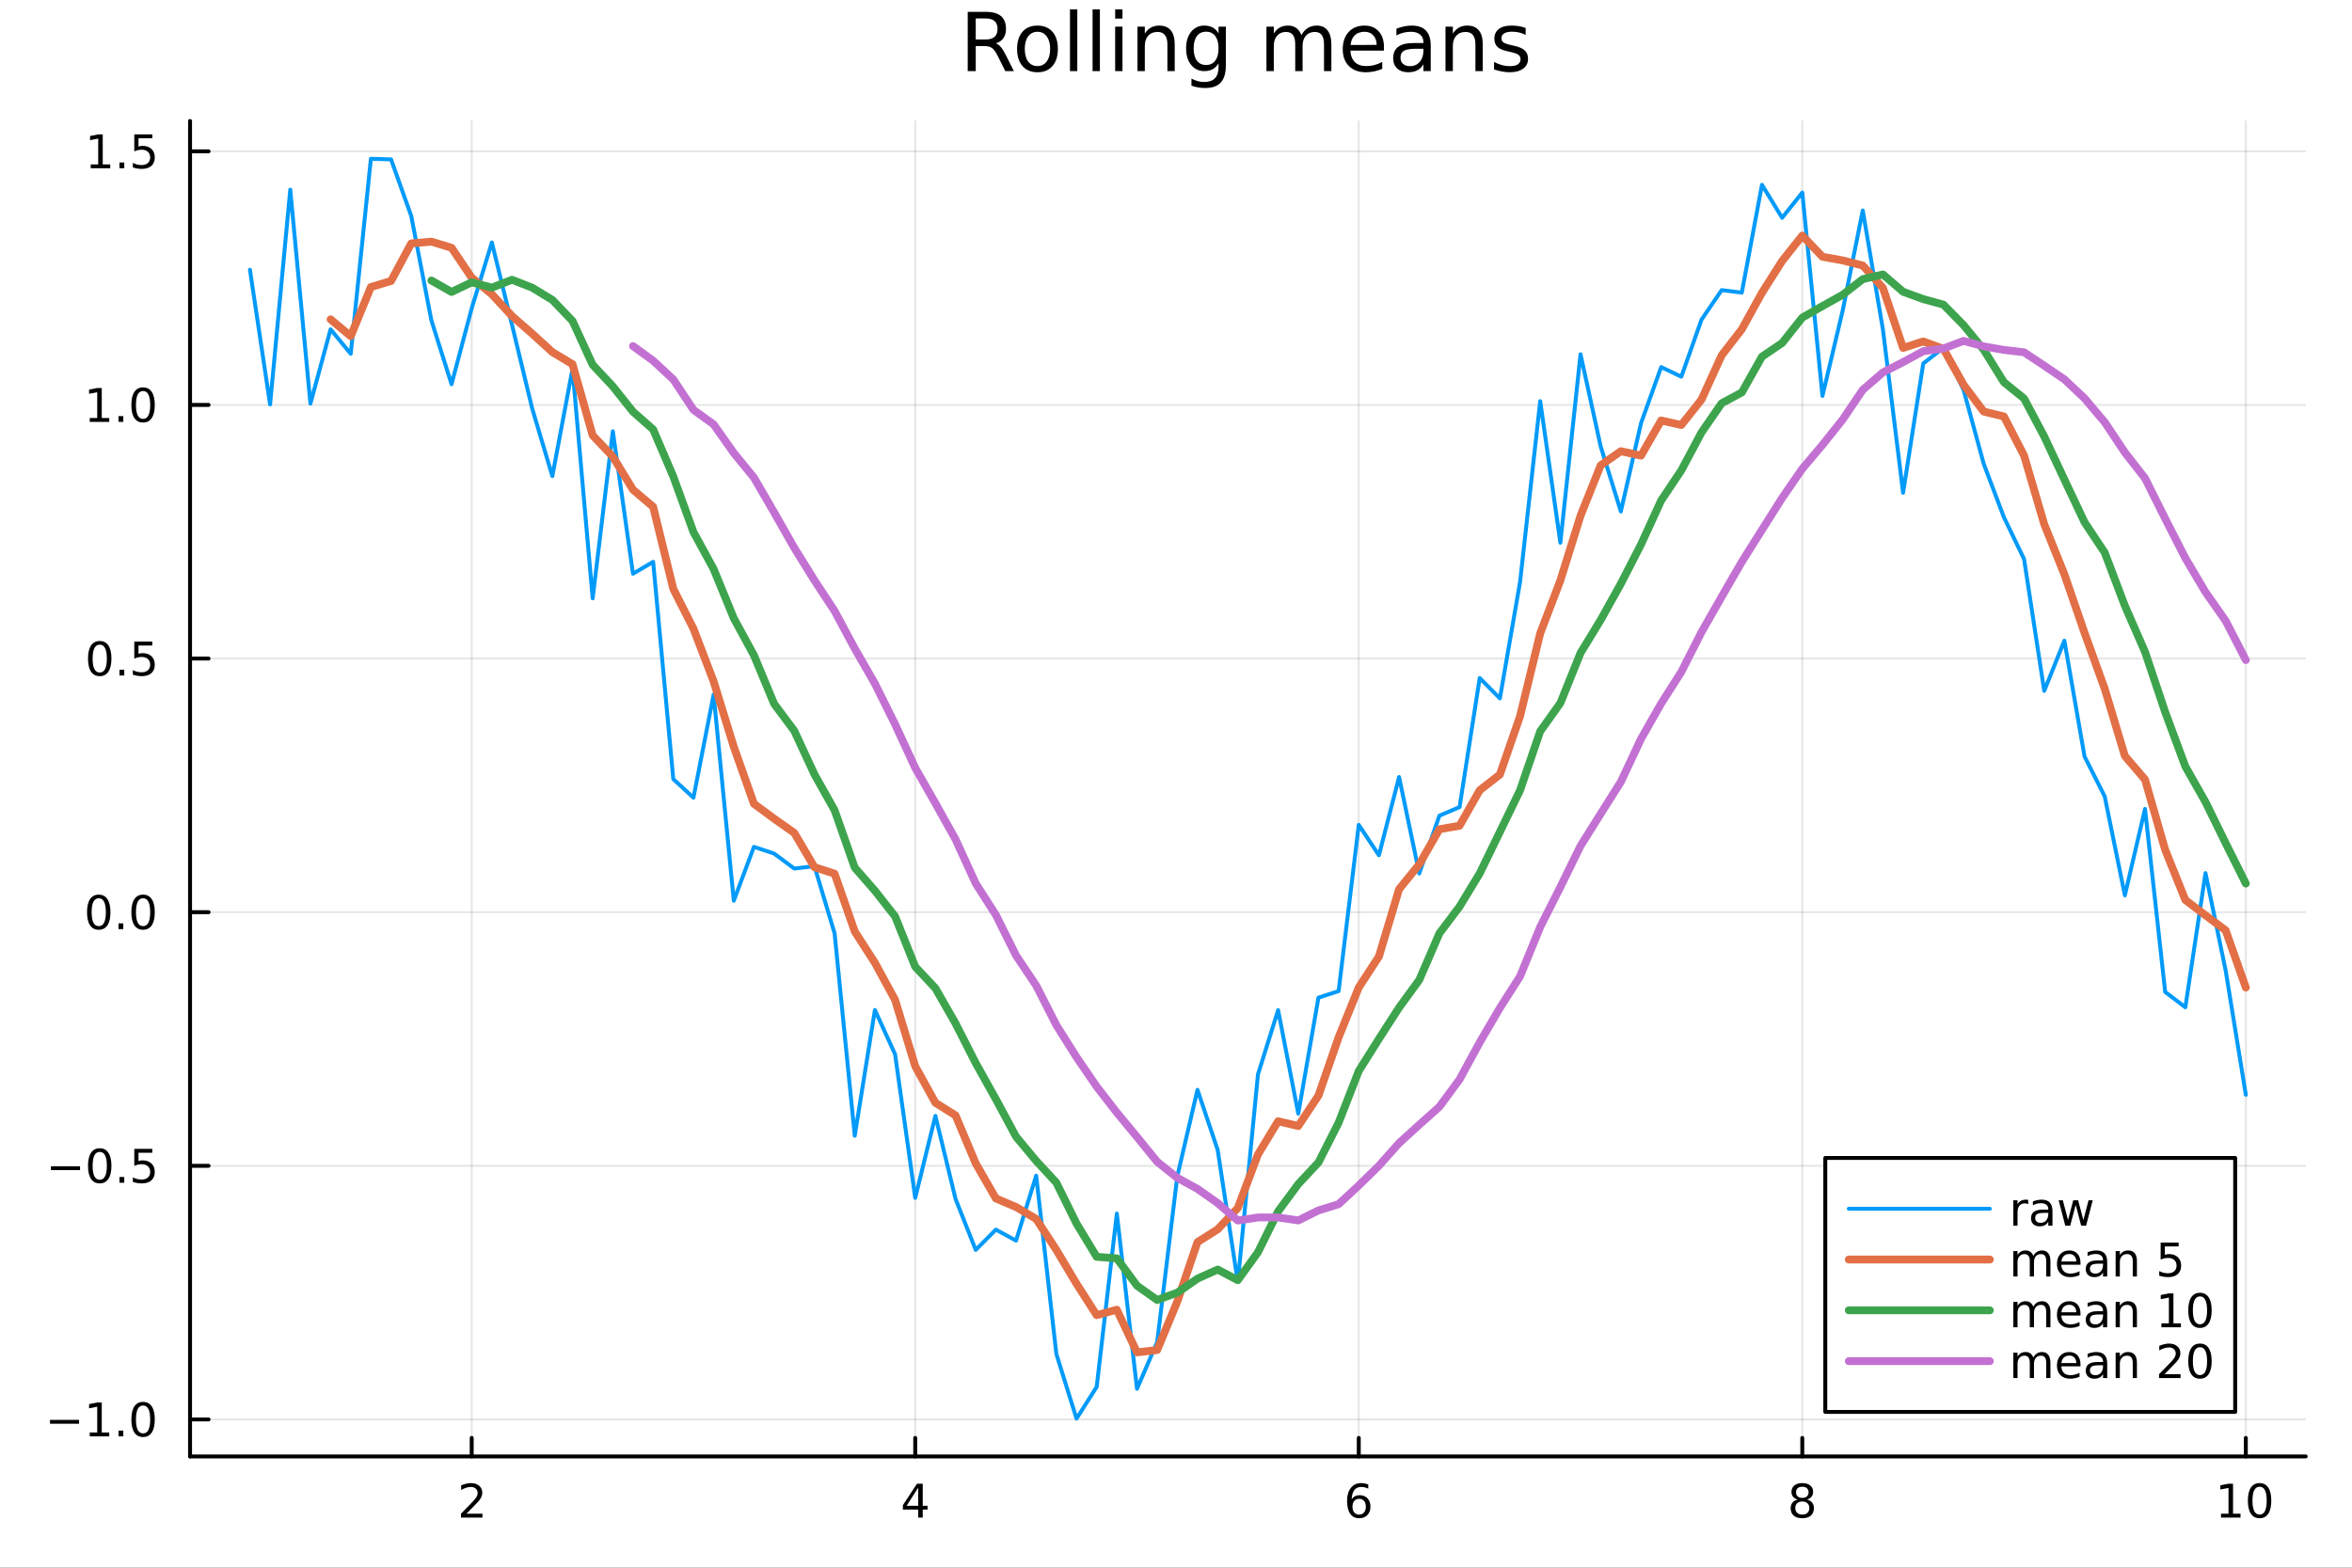 <?xml version="1.0" encoding="utf-8"?>
<svg xmlns="http://www.w3.org/2000/svg" xmlns:xlink="http://www.w3.org/1999/xlink" width="600" height="400" viewBox="0 0 2400 1600">
<rect x="0" y="0" width="2400" height="1600" fill="#333333" stroke="none"/>
<defs>
  <clipPath id="clip260">
    <rect x="0" y="0" width="2400" height="1600"/>
  </clipPath>
</defs>
<path clip-path="url(#clip260)" d="M0 1600 L2400 1600 L2400 0 L0 0  Z" fill="#ffffff" fill-rule="evenodd" fill-opacity="1"/>
<defs>
  <clipPath id="clip261">
    <rect x="480" y="0" width="1681" height="1600"/>
  </clipPath>
</defs>
<path clip-path="url(#clip260)" d="M193.936 1486.45 L2352.76 1486.45 L2352.76 123.472 L193.936 123.472  Z" fill="#ffffff" fill-rule="evenodd" fill-opacity="1"/>
<defs>
  <clipPath id="clip262">
    <rect x="193" y="123" width="2160" height="1364"/>
  </clipPath>
</defs>
<polyline clip-path="url(#clip262)" style="stroke:#000000; stroke-linecap:round; stroke-linejoin:round; stroke-width:2; stroke-opacity:0.1; fill:none" points="481.326,1486.45 481.326,123.472 "/>
<polyline clip-path="url(#clip262)" style="stroke:#000000; stroke-linecap:round; stroke-linejoin:round; stroke-width:2; stroke-opacity:0.1; fill:none" points="933.909,1486.45 933.909,123.472 "/>
<polyline clip-path="url(#clip262)" style="stroke:#000000; stroke-linecap:round; stroke-linejoin:round; stroke-width:2; stroke-opacity:0.1; fill:none" points="1386.49,1486.45 1386.49,123.472 "/>
<polyline clip-path="url(#clip262)" style="stroke:#000000; stroke-linecap:round; stroke-linejoin:round; stroke-width:2; stroke-opacity:0.1; fill:none" points="1839.07,1486.45 1839.07,123.472 "/>
<polyline clip-path="url(#clip262)" style="stroke:#000000; stroke-linecap:round; stroke-linejoin:round; stroke-width:2; stroke-opacity:0.1; fill:none" points="2291.66,1486.45 2291.66,123.472 "/>
<polyline clip-path="url(#clip260)" style="stroke:#000000; stroke-linecap:round; stroke-linejoin:round; stroke-width:4; stroke-opacity:1; fill:none" points="193.936,1486.45 2352.76,1486.45 "/>
<polyline clip-path="url(#clip260)" style="stroke:#000000; stroke-linecap:round; stroke-linejoin:round; stroke-width:4; stroke-opacity:1; fill:none" points="481.326,1486.45 481.326,1467.55 "/>
<polyline clip-path="url(#clip260)" style="stroke:#000000; stroke-linecap:round; stroke-linejoin:round; stroke-width:4; stroke-opacity:1; fill:none" points="933.909,1486.45 933.909,1467.55 "/>
<polyline clip-path="url(#clip260)" style="stroke:#000000; stroke-linecap:round; stroke-linejoin:round; stroke-width:4; stroke-opacity:1; fill:none" points="1386.49,1486.45 1386.49,1467.55 "/>
<polyline clip-path="url(#clip260)" style="stroke:#000000; stroke-linecap:round; stroke-linejoin:round; stroke-width:4; stroke-opacity:1; fill:none" points="1839.07,1486.45 1839.07,1467.55 "/>
<polyline clip-path="url(#clip260)" style="stroke:#000000; stroke-linecap:round; stroke-linejoin:round; stroke-width:4; stroke-opacity:1; fill:none" points="2291.66,1486.45 2291.66,1467.55 "/>
<path clip-path="url(#clip260)" d="M475.979 1544.91 L492.298 1544.91 L492.298 1548.85 L470.354 1548.85 L470.354 1544.91 Q473.016 1542.16 477.599 1537.53 Q482.206 1532.88 483.386 1531.53 Q485.632 1529.01 486.511 1527.27 Q487.414 1525.51 487.414 1523.82 Q487.414 1521.07 485.47 1519.33 Q483.548 1517.6 480.446 1517.6 Q478.247 1517.6 475.794 1518.36 Q473.363 1519.13 470.585 1520.68 L470.585 1515.95 Q473.409 1514.82 475.863 1514.24 Q478.317 1513.66 480.354 1513.66 Q485.724 1513.66 488.919 1516.35 Q492.113 1519.03 492.113 1523.52 Q492.113 1525.65 491.303 1527.57 Q490.516 1529.47 488.409 1532.07 Q487.831 1532.74 484.729 1535.95 Q481.627 1539.15 475.979 1544.91 Z" fill="#000000" fill-rule="nonzero" fill-opacity="1" /><path clip-path="url(#clip260)" d="M936.918 1518.36 L925.113 1536.81 L936.918 1536.81 L936.918 1518.36 M935.691 1514.29 L941.571 1514.29 L941.571 1536.81 L946.501 1536.81 L946.501 1540.7 L941.571 1540.7 L941.571 1548.85 L936.918 1548.85 L936.918 1540.7 L921.316 1540.7 L921.316 1536.19 L935.691 1514.29 Z" fill="#000000" fill-rule="nonzero" fill-opacity="1" /><path clip-path="url(#clip260)" d="M1386.9 1529.7 Q1383.75 1529.7 1381.9 1531.86 Q1380.07 1534.01 1380.07 1537.76 Q1380.07 1541.49 1381.9 1543.66 Q1383.75 1545.82 1386.9 1545.82 Q1390.04 1545.82 1391.87 1543.66 Q1393.73 1541.49 1393.73 1537.76 Q1393.73 1534.01 1391.87 1531.86 Q1390.04 1529.7 1386.9 1529.7 M1396.18 1515.05 L1396.18 1519.31 Q1394.42 1518.48 1392.61 1518.04 Q1390.83 1517.6 1389.07 1517.6 Q1384.44 1517.6 1381.99 1520.72 Q1379.56 1523.85 1379.21 1530.17 Q1380.58 1528.15 1382.64 1527.09 Q1384.7 1526 1387.17 1526 Q1392.38 1526 1395.39 1529.17 Q1398.42 1532.32 1398.42 1537.76 Q1398.42 1543.08 1395.28 1546.3 Q1392.13 1549.52 1386.9 1549.52 Q1380.9 1549.52 1377.73 1544.94 Q1374.56 1540.33 1374.56 1531.6 Q1374.56 1523.41 1378.45 1518.55 Q1382.34 1513.66 1388.89 1513.66 Q1390.65 1513.66 1392.43 1514.01 Q1394.23 1514.36 1396.18 1515.05 Z" fill="#000000" fill-rule="nonzero" fill-opacity="1" /><path clip-path="url(#clip260)" d="M1839.07 1532.44 Q1835.74 1532.44 1833.82 1534.22 Q1831.92 1536 1831.92 1539.13 Q1831.92 1542.25 1833.82 1544.03 Q1835.74 1545.82 1839.07 1545.82 Q1842.41 1545.82 1844.33 1544.03 Q1846.25 1542.23 1846.25 1539.13 Q1846.25 1536 1844.33 1534.22 Q1842.43 1532.44 1839.07 1532.44 M1834.4 1530.45 Q1831.39 1529.7 1829.7 1527.64 Q1828.03 1525.58 1828.03 1522.62 Q1828.03 1518.48 1830.97 1516.07 Q1833.94 1513.66 1839.07 1513.66 Q1844.24 1513.66 1847.18 1516.07 Q1850.12 1518.48 1850.12 1522.62 Q1850.12 1525.58 1848.43 1527.64 Q1846.76 1529.7 1843.77 1530.45 Q1847.15 1531.23 1849.03 1533.52 Q1850.93 1535.82 1850.93 1539.13 Q1850.93 1544.15 1847.85 1546.83 Q1844.79 1549.52 1839.07 1549.52 Q1833.36 1549.52 1830.28 1546.83 Q1827.22 1544.15 1827.22 1539.13 Q1827.22 1535.82 1829.12 1533.52 Q1831.02 1531.23 1834.4 1530.45 M1832.69 1523.06 Q1832.69 1525.75 1834.35 1527.25 Q1836.04 1528.76 1839.07 1528.76 Q1842.08 1528.76 1843.77 1527.25 Q1845.49 1525.75 1845.49 1523.06 Q1845.49 1520.38 1843.77 1518.87 Q1842.08 1517.37 1839.07 1517.37 Q1836.04 1517.37 1834.35 1518.87 Q1832.69 1520.38 1832.69 1523.06 Z" fill="#000000" fill-rule="nonzero" fill-opacity="1" /><path clip-path="url(#clip260)" d="M2266.34 1544.91 L2273.98 1544.91 L2273.98 1518.55 L2265.67 1520.21 L2265.67 1515.95 L2273.94 1514.29 L2278.61 1514.29 L2278.61 1544.91 L2286.25 1544.91 L2286.25 1548.85 L2266.34 1548.85 L2266.34 1544.91 Z" fill="#000000" fill-rule="nonzero" fill-opacity="1" /><path clip-path="url(#clip260)" d="M2305.7 1517.37 Q2302.09 1517.37 2300.26 1520.93 Q2298.45 1524.47 2298.45 1531.6 Q2298.45 1538.71 2300.26 1542.27 Q2302.09 1545.82 2305.7 1545.82 Q2309.33 1545.82 2311.14 1542.27 Q2312.96 1538.71 2312.96 1531.6 Q2312.96 1524.47 2311.14 1520.93 Q2309.33 1517.37 2305.7 1517.37 M2305.7 1513.66 Q2311.51 1513.66 2314.56 1518.27 Q2317.64 1522.85 2317.64 1531.6 Q2317.64 1540.33 2314.56 1544.94 Q2311.51 1549.52 2305.7 1549.52 Q2299.89 1549.52 2296.81 1544.94 Q2293.75 1540.33 2293.75 1531.6 Q2293.75 1522.85 2296.81 1518.27 Q2299.89 1513.66 2305.7 1513.66 Z" fill="#000000" fill-rule="nonzero" fill-opacity="1" /><polyline clip-path="url(#clip262)" style="stroke:#000000; stroke-linecap:round; stroke-linejoin:round; stroke-width:2; stroke-opacity:0.1; fill:none" points="193.936,1448.69 2352.76,1448.69 "/>
<polyline clip-path="url(#clip262)" style="stroke:#000000; stroke-linecap:round; stroke-linejoin:round; stroke-width:2; stroke-opacity:0.1; fill:none" points="193.936,1189.84 2352.76,1189.84 "/>
<polyline clip-path="url(#clip262)" style="stroke:#000000; stroke-linecap:round; stroke-linejoin:round; stroke-width:2; stroke-opacity:0.1; fill:none" points="193.936,930.991 2352.76,930.991 "/>
<polyline clip-path="url(#clip262)" style="stroke:#000000; stroke-linecap:round; stroke-linejoin:round; stroke-width:2; stroke-opacity:0.1; fill:none" points="193.936,672.139 2352.76,672.139 "/>
<polyline clip-path="url(#clip262)" style="stroke:#000000; stroke-linecap:round; stroke-linejoin:round; stroke-width:2; stroke-opacity:0.1; fill:none" points="193.936,413.287 2352.76,413.287 "/>
<polyline clip-path="url(#clip262)" style="stroke:#000000; stroke-linecap:round; stroke-linejoin:round; stroke-width:2; stroke-opacity:0.1; fill:none" points="193.936,154.436 2352.76,154.436 "/>
<polyline clip-path="url(#clip260)" style="stroke:#000000; stroke-linecap:round; stroke-linejoin:round; stroke-width:4; stroke-opacity:1; fill:none" points="193.936,1486.45 193.936,123.472 "/>
<polyline clip-path="url(#clip260)" style="stroke:#000000; stroke-linecap:round; stroke-linejoin:round; stroke-width:4; stroke-opacity:1; fill:none" points="193.936,1448.69 212.834,1448.69 "/>
<polyline clip-path="url(#clip260)" style="stroke:#000000; stroke-linecap:round; stroke-linejoin:round; stroke-width:4; stroke-opacity:1; fill:none" points="193.936,1189.84 212.834,1189.84 "/>
<polyline clip-path="url(#clip260)" style="stroke:#000000; stroke-linecap:round; stroke-linejoin:round; stroke-width:4; stroke-opacity:1; fill:none" points="193.936,930.991 212.834,930.991 "/>
<polyline clip-path="url(#clip260)" style="stroke:#000000; stroke-linecap:round; stroke-linejoin:round; stroke-width:4; stroke-opacity:1; fill:none" points="193.936,672.139 212.834,672.139 "/>
<polyline clip-path="url(#clip260)" style="stroke:#000000; stroke-linecap:round; stroke-linejoin:round; stroke-width:4; stroke-opacity:1; fill:none" points="193.936,413.287 212.834,413.287 "/>
<polyline clip-path="url(#clip260)" style="stroke:#000000; stroke-linecap:round; stroke-linejoin:round; stroke-width:4; stroke-opacity:1; fill:none" points="193.936,154.436 212.834,154.436 "/>
<path clip-path="url(#clip260)" d="M50.992 1449.15 L80.668 1449.15 L80.668 1453.08 L50.992 1453.08 L50.992 1449.15 Z" fill="#000000" fill-rule="nonzero" fill-opacity="1" /><path clip-path="url(#clip260)" d="M91.571 1462.04 L99.21 1462.04 L99.21 1435.67 L90.899 1437.34 L90.899 1433.08 L99.163 1431.41 L103.839 1431.41 L103.839 1462.04 L111.478 1462.04 L111.478 1465.97 L91.571 1465.97 L91.571 1462.04 Z" fill="#000000" fill-rule="nonzero" fill-opacity="1" /><path clip-path="url(#clip260)" d="M120.922 1460.09 L125.807 1460.09 L125.807 1465.97 L120.922 1465.97 L120.922 1460.09 Z" fill="#000000" fill-rule="nonzero" fill-opacity="1" /><path clip-path="url(#clip260)" d="M145.992 1434.49 Q142.381 1434.49 140.552 1438.06 Q138.746 1441.6 138.746 1448.73 Q138.746 1455.84 140.552 1459.4 Q142.381 1462.94 145.992 1462.94 Q149.626 1462.94 151.431 1459.4 Q153.26 1455.84 153.26 1448.73 Q153.26 1441.6 151.431 1438.06 Q149.626 1434.49 145.992 1434.49 M145.992 1430.79 Q151.802 1430.79 154.857 1435.4 Q157.936 1439.98 157.936 1448.73 Q157.936 1457.46 154.857 1462.06 Q151.802 1466.65 145.992 1466.65 Q140.181 1466.65 137.103 1462.06 Q134.047 1457.46 134.047 1448.73 Q134.047 1439.98 137.103 1435.4 Q140.181 1430.79 145.992 1430.79 Z" fill="#000000" fill-rule="nonzero" fill-opacity="1" /><path clip-path="url(#clip260)" d="M51.987 1190.29 L81.663 1190.29 L81.663 1194.23 L51.987 1194.23 L51.987 1190.29 Z" fill="#000000" fill-rule="nonzero" fill-opacity="1" /><path clip-path="url(#clip260)" d="M101.756 1175.64 Q98.145 1175.64 96.316 1179.21 Q94.51 1182.75 94.51 1189.88 Q94.51 1196.98 96.316 1200.55 Q98.145 1204.09 101.756 1204.09 Q105.39 1204.09 107.196 1200.55 Q109.024 1196.98 109.024 1189.88 Q109.024 1182.75 107.196 1179.21 Q105.39 1175.64 101.756 1175.64 M101.756 1171.94 Q107.566 1171.94 110.621 1176.54 Q113.7 1181.13 113.7 1189.88 Q113.7 1198.6 110.621 1203.21 Q107.566 1207.79 101.756 1207.79 Q95.946 1207.79 92.867 1203.21 Q89.811 1198.6 89.811 1189.88 Q89.811 1181.13 92.867 1176.54 Q95.946 1171.94 101.756 1171.94 Z" fill="#000000" fill-rule="nonzero" fill-opacity="1" /><path clip-path="url(#clip260)" d="M121.918 1201.24 L126.802 1201.24 L126.802 1207.12 L121.918 1207.12 L121.918 1201.24 Z" fill="#000000" fill-rule="nonzero" fill-opacity="1" /><path clip-path="url(#clip260)" d="M137.033 1172.56 L155.39 1172.56 L155.39 1176.5 L141.316 1176.5 L141.316 1184.97 Q142.334 1184.62 143.353 1184.46 Q144.371 1184.28 145.39 1184.28 Q151.177 1184.28 154.556 1187.45 Q157.936 1190.62 157.936 1196.03 Q157.936 1201.61 154.464 1204.71 Q150.992 1207.79 144.672 1207.79 Q142.496 1207.79 140.228 1207.42 Q137.982 1207.05 135.575 1206.31 L135.575 1201.61 Q137.658 1202.75 139.881 1203.3 Q142.103 1203.86 144.58 1203.86 Q148.584 1203.86 150.922 1201.75 Q153.26 1199.65 153.26 1196.03 Q153.26 1192.42 150.922 1190.32 Q148.584 1188.21 144.58 1188.21 Q142.705 1188.21 140.83 1188.63 Q138.978 1189.04 137.033 1189.92 L137.033 1172.56 Z" fill="#000000" fill-rule="nonzero" fill-opacity="1" /><path clip-path="url(#clip260)" d="M100.76 916.789 Q97.149 916.789 95.321 920.354 Q93.515 923.896 93.515 931.025 Q93.515 938.132 95.321 941.697 Q97.149 945.238 100.76 945.238 Q104.395 945.238 106.2 941.697 Q108.029 938.132 108.029 931.025 Q108.029 923.896 106.2 920.354 Q104.395 916.789 100.76 916.789 M100.76 913.086 Q106.571 913.086 109.626 917.692 Q112.705 922.275 112.705 931.025 Q112.705 939.752 109.626 944.359 Q106.571 948.942 100.76 948.942 Q94.95 948.942 91.871 944.359 Q88.816 939.752 88.816 931.025 Q88.816 922.275 91.871 917.692 Q94.95 913.086 100.76 913.086 Z" fill="#000000" fill-rule="nonzero" fill-opacity="1" /><path clip-path="url(#clip260)" d="M120.922 942.391 L125.807 942.391 L125.807 948.271 L120.922 948.271 L120.922 942.391 Z" fill="#000000" fill-rule="nonzero" fill-opacity="1" /><path clip-path="url(#clip260)" d="M145.992 916.789 Q142.381 916.789 140.552 920.354 Q138.746 923.896 138.746 931.025 Q138.746 938.132 140.552 941.697 Q142.381 945.238 145.992 945.238 Q149.626 945.238 151.431 941.697 Q153.26 938.132 153.26 931.025 Q153.26 923.896 151.431 920.354 Q149.626 916.789 145.992 916.789 M145.992 913.086 Q151.802 913.086 154.857 917.692 Q157.936 922.275 157.936 931.025 Q157.936 939.752 154.857 944.359 Q151.802 948.942 145.992 948.942 Q140.181 948.942 137.103 944.359 Q134.047 939.752 134.047 931.025 Q134.047 922.275 137.103 917.692 Q140.181 913.086 145.992 913.086 Z" fill="#000000" fill-rule="nonzero" fill-opacity="1" /><path clip-path="url(#clip260)" d="M101.756 657.938 Q98.145 657.938 96.316 661.502 Q94.51 665.044 94.51 672.174 Q94.51 679.28 96.316 682.845 Q98.145 686.386 101.756 686.386 Q105.39 686.386 107.196 682.845 Q109.024 679.28 109.024 672.174 Q109.024 665.044 107.196 661.502 Q105.39 657.938 101.756 657.938 M101.756 654.234 Q107.566 654.234 110.621 658.84 Q113.7 663.424 113.7 672.174 Q113.7 680.9 110.621 685.507 Q107.566 690.09 101.756 690.09 Q95.946 690.09 92.867 685.507 Q89.811 680.9 89.811 672.174 Q89.811 663.424 92.867 658.84 Q95.946 654.234 101.756 654.234 Z" fill="#000000" fill-rule="nonzero" fill-opacity="1" /><path clip-path="url(#clip260)" d="M121.918 683.539 L126.802 683.539 L126.802 689.419 L121.918 689.419 L121.918 683.539 Z" fill="#000000" fill-rule="nonzero" fill-opacity="1" /><path clip-path="url(#clip260)" d="M137.033 654.859 L155.39 654.859 L155.39 658.794 L141.316 658.794 L141.316 667.266 Q142.334 666.919 143.353 666.757 Q144.371 666.572 145.39 666.572 Q151.177 666.572 154.556 669.743 Q157.936 672.914 157.936 678.331 Q157.936 683.91 154.464 687.011 Q150.992 690.09 144.672 690.09 Q142.496 690.09 140.228 689.72 Q137.982 689.349 135.575 688.609 L135.575 683.91 Q137.658 685.044 139.881 685.599 Q142.103 686.155 144.58 686.155 Q148.584 686.155 150.922 684.049 Q153.26 681.942 153.26 678.331 Q153.26 674.72 150.922 672.613 Q148.584 670.507 144.58 670.507 Q142.705 670.507 140.83 670.924 Q138.978 671.34 137.033 672.22 L137.033 654.859 Z" fill="#000000" fill-rule="nonzero" fill-opacity="1" /><path clip-path="url(#clip260)" d="M91.571 426.632 L99.21 426.632 L99.21 400.266 L90.899 401.933 L90.899 397.674 L99.163 396.007 L103.839 396.007 L103.839 426.632 L111.478 426.632 L111.478 430.567 L91.571 430.567 L91.571 426.632 Z" fill="#000000" fill-rule="nonzero" fill-opacity="1" /><path clip-path="url(#clip260)" d="M120.922 424.688 L125.807 424.688 L125.807 430.567 L120.922 430.567 L120.922 424.688 Z" fill="#000000" fill-rule="nonzero" fill-opacity="1" /><path clip-path="url(#clip260)" d="M145.992 399.086 Q142.381 399.086 140.552 402.651 Q138.746 406.192 138.746 413.322 Q138.746 420.428 140.552 423.993 Q142.381 427.535 145.992 427.535 Q149.626 427.535 151.431 423.993 Q153.26 420.428 153.26 413.322 Q153.26 406.192 151.431 402.651 Q149.626 399.086 145.992 399.086 M145.992 395.382 Q151.802 395.382 154.857 399.989 Q157.936 404.572 157.936 413.322 Q157.936 422.049 154.857 426.655 Q151.802 431.239 145.992 431.239 Q140.181 431.239 137.103 426.655 Q134.047 422.049 134.047 413.322 Q134.047 404.572 137.103 399.989 Q140.181 395.382 145.992 395.382 Z" fill="#000000" fill-rule="nonzero" fill-opacity="1" /><path clip-path="url(#clip260)" d="M92.566 167.78 L100.205 167.78 L100.205 141.415 L91.895 143.081 L91.895 138.822 L100.159 137.156 L104.834 137.156 L104.834 167.78 L112.473 167.78 L112.473 171.716 L92.566 171.716 L92.566 167.78 Z" fill="#000000" fill-rule="nonzero" fill-opacity="1" /><path clip-path="url(#clip260)" d="M121.918 165.836 L126.802 165.836 L126.802 171.716 L121.918 171.716 L121.918 165.836 Z" fill="#000000" fill-rule="nonzero" fill-opacity="1" /><path clip-path="url(#clip260)" d="M137.033 137.156 L155.39 137.156 L155.39 141.091 L141.316 141.091 L141.316 149.563 Q142.334 149.216 143.353 149.054 Q144.371 148.868 145.39 148.868 Q151.177 148.868 154.556 152.04 Q157.936 155.211 157.936 160.628 Q157.936 166.206 154.464 169.308 Q150.992 172.387 144.672 172.387 Q142.496 172.387 140.228 172.016 Q137.982 171.646 135.575 170.905 L135.575 166.206 Q137.658 167.341 139.881 167.896 Q142.103 168.452 144.58 168.452 Q148.584 168.452 150.922 166.345 Q153.26 164.239 153.26 160.628 Q153.26 157.017 150.922 154.91 Q148.584 152.804 144.58 152.804 Q142.705 152.804 140.83 153.22 Q138.978 153.637 137.033 154.517 L137.033 137.156 Z" fill="#000000" fill-rule="nonzero" fill-opacity="1" /><path clip-path="url(#clip260)" d="M1016.15 44.22 Q1018.79 45.111 1021.26 48.028 Q1023.77 50.944 1026.28 56.048 L1034.59 72.576 L1025.8 72.576 L1018.06 57.061 Q1015.06 50.985 1012.22 49 Q1009.43 47.015 1004.57 47.015 L995.656 47.015 L995.656 72.576 L987.474 72.576 L987.474 12.096 L1005.95 12.096 Q1016.32 12.096 1021.42 16.43 Q1026.52 20.765 1026.52 29.515 Q1026.52 35.227 1023.85 38.994 Q1021.22 42.761 1016.15 44.22 M995.656 18.82 L995.656 40.29 L1005.95 40.29 Q1011.86 40.29 1014.86 37.576 Q1017.9 34.822 1017.9 29.515 Q1017.9 24.208 1014.86 21.535 Q1011.86 18.82 1005.95 18.82 L995.656 18.82 Z" fill="#000000" fill-rule="nonzero" fill-opacity="1" /><path clip-path="url(#clip260)" d="M1058.65 32.431 Q1052.65 32.431 1049.17 37.131 Q1045.69 41.789 1045.69 49.931 Q1045.69 58.074 1049.13 62.773 Q1052.61 67.431 1058.65 67.431 Q1064.6 67.431 1068.09 62.732 Q1071.57 58.033 1071.57 49.931 Q1071.57 41.87 1068.09 37.171 Q1064.6 32.431 1058.65 32.431 M1058.65 26.112 Q1068.37 26.112 1073.92 32.431 Q1079.47 38.751 1079.47 49.931 Q1079.47 61.071 1073.92 67.431 Q1068.37 73.751 1058.65 73.751 Q1048.89 73.751 1043.34 67.431 Q1037.83 61.071 1037.83 49.931 Q1037.83 38.751 1043.34 32.431 Q1048.89 26.112 1058.65 26.112 Z" fill="#000000" fill-rule="nonzero" fill-opacity="1" /><path clip-path="url(#clip260)" d="M1091.82 9.544 L1099.28 9.544 L1099.28 72.576 L1091.82 72.576 L1091.82 9.544 Z" fill="#000000" fill-rule="nonzero" fill-opacity="1" /><path clip-path="url(#clip260)" d="M1114.87 9.544 L1122.33 9.544 L1122.33 72.576 L1114.87 72.576 L1114.87 9.544 Z" fill="#000000" fill-rule="nonzero" fill-opacity="1" /><path clip-path="url(#clip260)" d="M1137.92 27.206 L1145.38 27.206 L1145.38 72.576 L1137.92 72.576 L1137.92 27.206 M1137.92 9.544 L1145.38 9.544 L1145.38 18.983 L1137.92 18.983 L1137.92 9.544 Z" fill="#000000" fill-rule="nonzero" fill-opacity="1" /><path clip-path="url(#clip260)" d="M1198.69 45.192 L1198.69 72.576 L1191.23 72.576 L1191.23 45.435 Q1191.23 38.994 1188.72 35.794 Q1186.21 32.594 1181.19 32.594 Q1175.15 32.594 1171.67 36.442 Q1168.18 40.29 1168.18 46.934 L1168.18 72.576 L1160.69 72.576 L1160.69 27.206 L1168.18 27.206 L1168.18 34.254 Q1170.86 30.163 1174.46 28.138 Q1178.11 26.112 1182.85 26.112 Q1190.67 26.112 1194.68 30.973 Q1198.69 35.794 1198.69 45.192 Z" fill="#000000" fill-rule="nonzero" fill-opacity="1" /><path clip-path="url(#clip260)" d="M1243.41 49.364 Q1243.41 41.263 1240.05 36.806 Q1236.73 32.35 1230.69 32.35 Q1224.69 32.35 1221.33 36.806 Q1218.01 41.263 1218.01 49.364 Q1218.01 57.426 1221.33 61.882 Q1224.69 66.338 1230.69 66.338 Q1236.73 66.338 1240.05 61.882 Q1243.41 57.426 1243.41 49.364 M1250.86 66.945 Q1250.86 78.531 1245.72 84.162 Q1240.57 89.833 1229.96 89.833 Q1226.03 89.833 1222.55 89.225 Q1219.06 88.658 1215.78 87.443 L1215.78 80.192 Q1219.06 81.974 1222.26 82.825 Q1225.46 83.675 1228.79 83.675 Q1236.12 83.675 1239.76 79.827 Q1243.41 76.019 1243.41 68.282 L1243.41 64.596 Q1241.1 68.606 1237.5 70.591 Q1233.89 72.576 1228.87 72.576 Q1220.52 72.576 1215.42 66.216 Q1210.31 59.856 1210.31 49.364 Q1210.31 38.832 1215.42 32.472 Q1220.52 26.112 1228.87 26.112 Q1233.89 26.112 1237.5 28.097 Q1241.1 30.082 1243.41 34.092 L1243.41 27.206 L1250.86 27.206 L1250.86 66.945 Z" fill="#000000" fill-rule="nonzero" fill-opacity="1" /><path clip-path="url(#clip260)" d="M1327.91 35.915 Q1330.71 30.892 1334.6 28.502 Q1338.48 26.112 1343.75 26.112 Q1350.84 26.112 1354.69 31.095 Q1358.54 36.037 1358.54 45.192 L1358.54 72.576 L1351.04 72.576 L1351.04 45.435 Q1351.04 38.913 1348.73 35.753 Q1346.42 32.594 1341.68 32.594 Q1335.89 32.594 1332.53 36.442 Q1329.17 40.29 1329.17 46.934 L1329.17 72.576 L1321.67 72.576 L1321.67 45.435 Q1321.67 38.873 1319.36 35.753 Q1317.06 32.594 1312.23 32.594 Q1306.52 32.594 1303.16 36.482 Q1299.8 40.331 1299.8 46.934 L1299.8 72.576 L1292.3 72.576 L1292.3 27.206 L1299.8 27.206 L1299.8 34.254 Q1302.35 30.082 1305.92 28.097 Q1309.48 26.112 1314.38 26.112 Q1319.32 26.112 1322.77 28.624 Q1326.25 31.135 1327.91 35.915 Z" fill="#000000" fill-rule="nonzero" fill-opacity="1" /><path clip-path="url(#clip260)" d="M1412.21 48.028 L1412.21 51.673 L1377.94 51.673 Q1378.43 59.37 1382.56 63.421 Q1386.73 67.431 1394.14 67.431 Q1398.44 67.431 1402.45 66.378 Q1406.5 65.325 1410.47 63.218 L1410.47 70.267 Q1406.46 71.968 1402.25 72.86 Q1398.03 73.751 1393.7 73.751 Q1382.84 73.751 1376.48 67.431 Q1370.16 61.112 1370.16 50.337 Q1370.16 39.197 1376.16 32.675 Q1382.19 26.112 1392.4 26.112 Q1401.56 26.112 1406.86 32.026 Q1412.21 37.9 1412.21 48.028 M1404.76 45.84 Q1404.68 39.723 1401.31 36.077 Q1397.99 32.431 1392.48 32.431 Q1386.24 32.431 1382.48 35.956 Q1378.75 39.48 1378.18 45.88 L1404.76 45.84 Z" fill="#000000" fill-rule="nonzero" fill-opacity="1" /><path clip-path="url(#clip260)" d="M1445.06 49.769 Q1436.03 49.769 1432.55 51.835 Q1429.06 53.901 1429.06 58.884 Q1429.06 62.854 1431.66 65.203 Q1434.29 67.512 1438.78 67.512 Q1444.98 67.512 1448.71 63.137 Q1452.48 58.722 1452.48 51.43 L1452.48 49.769 L1445.06 49.769 M1459.93 46.691 L1459.93 72.576 L1452.48 72.576 L1452.48 65.689 Q1449.92 69.821 1446.12 71.806 Q1442.31 73.751 1436.8 73.751 Q1429.83 73.751 1425.7 69.862 Q1421.61 65.933 1421.61 59.37 Q1421.61 51.714 1426.71 47.825 Q1431.86 43.936 1442.03 43.936 L1452.48 43.936 L1452.48 43.207 Q1452.48 38.062 1449.07 35.267 Q1445.71 32.431 1439.6 32.431 Q1435.71 32.431 1432.02 33.363 Q1428.33 34.295 1424.93 36.158 L1424.93 29.272 Q1429.02 27.692 1432.87 26.922 Q1436.72 26.112 1440.36 26.112 Q1450.21 26.112 1455.07 31.216 Q1459.93 36.32 1459.93 46.691 Z" fill="#000000" fill-rule="nonzero" fill-opacity="1" /><path clip-path="url(#clip260)" d="M1513 45.192 L1513 72.576 L1505.54 72.576 L1505.54 45.435 Q1505.54 38.994 1503.03 35.794 Q1500.52 32.594 1495.5 32.594 Q1489.46 32.594 1485.98 36.442 Q1482.49 40.29 1482.49 46.934 L1482.49 72.576 L1475 72.576 L1475 27.206 L1482.49 27.206 L1482.49 34.254 Q1485.17 30.163 1488.77 28.138 Q1492.42 26.112 1497.16 26.112 Q1504.98 26.112 1508.99 30.973 Q1513 35.794 1513 45.192 Z" fill="#000000" fill-rule="nonzero" fill-opacity="1" /><path clip-path="url(#clip260)" d="M1556.79 28.543 L1556.79 35.591 Q1553.63 33.971 1550.23 33.161 Q1546.82 32.35 1543.18 32.35 Q1537.63 32.35 1534.83 34.052 Q1532.08 35.753 1532.08 39.156 Q1532.08 41.749 1534.06 43.248 Q1536.05 44.706 1542.04 46.043 L1544.59 46.61 Q1552.53 48.311 1555.86 51.43 Q1559.22 54.509 1559.22 60.059 Q1559.22 66.378 1554.2 70.064 Q1549.21 73.751 1540.46 73.751 Q1536.82 73.751 1532.85 73.022 Q1528.92 72.333 1524.54 70.915 L1524.54 63.218 Q1528.67 65.365 1532.68 66.459 Q1536.7 67.512 1540.62 67.512 Q1545.89 67.512 1548.73 65.73 Q1551.56 63.907 1551.56 60.626 Q1551.56 57.588 1549.5 55.967 Q1547.47 54.347 1540.54 52.848 L1537.95 52.24 Q1531.02 50.782 1527.95 47.785 Q1524.87 44.746 1524.87 39.48 Q1524.87 33.08 1529.4 29.596 Q1533.94 26.112 1542.29 26.112 Q1546.42 26.112 1550.06 26.72 Q1553.71 27.327 1556.79 28.543 Z" fill="#000000" fill-rule="nonzero" fill-opacity="1" /><polyline clip-path="url(#clip262)" style="stroke:#009af9; stroke-linecap:round; stroke-linejoin:round; stroke-width:4; stroke-opacity:1; fill:none" points="255.035,275.299 275.607,412.799 296.179,193.589 316.751,411.919 337.322,336.132 357.894,361.084 378.466,162.047 399.038,162.681 419.61,220.392 440.182,326.953 460.754,392.143 481.326,314.677 501.898,247.475 522.47,331.618 543.042,416.893 563.614,485.958 584.186,376.53 604.758,610.691 625.33,440.128 645.902,585.56 666.474,573.416 687.046,795.155 707.617,814.119 728.189,708.91 748.761,919.286 769.333,864.299 789.905,871.16 810.477,886.439 831.049,884.027 851.621,952.558 872.193,1159.17 892.765,1030.81 913.337,1075.98 933.909,1222.58 954.481,1138.85 975.053,1223.65 995.625,1275.67 1016.2,1254.99 1036.77,1266.2 1057.34,1199.87 1077.91,1381.88 1098.48,1447.87 1119.06,1415.5 1139.63,1238.58 1160.2,1417.41 1180.77,1369.85 1201.34,1200.5 1221.92,1112.29 1242.49,1173.48 1263.06,1308.44 1283.63,1096.6 1304.2,1030.95 1324.78,1136.61 1345.35,1018.22 1365.92,1011.54 1386.49,841.88 1407.06,872.878 1427.64,793.053 1448.21,891.488 1468.78,832.493 1489.35,823.728 1509.92,691.994 1530.5,712.782 1551.07,594.039 1571.64,409.409 1592.21,553.904 1612.78,361.567 1633.35,455.693 1653.93,521.977 1674.5,431.966 1695.07,374.66 1715.64,384.456 1736.21,326.294 1756.79,296.096 1777.36,298.638 1797.93,188.632 1818.5,222.271 1839.07,196.567 1859.65,404.07 1880.22,317.306 1900.79,214.77 1921.36,336.429 1941.93,502.932 1962.51,370.979 1983.08,354.932 2003.65,398.03 2024.22,473.453 2044.79,527.845 2065.37,570.606 2085.94,705.116 2106.51,653.877 2127.08,772.026 2147.65,812.826 2168.23,913.83 2188.8,825.596 2209.37,1012.4 2229.94,1028.02 2250.51,891.124 2271.09,990.542 2291.66,1117.36 "/>
<polyline clip-path="url(#clip262)" style="stroke:#e26f46; stroke-linecap:round; stroke-linejoin:round; stroke-width:8; stroke-opacity:1; fill:none" points="337.322,325.948 357.894,343.105 378.466,292.954 399.038,286.773 419.61,248.467 440.182,246.632 460.754,252.843 481.326,283.369 501.898,300.328 522.47,322.573 543.042,340.561 563.614,359.324 584.186,371.695 604.758,444.338 625.33,466.04 645.902,499.773 666.474,517.265 687.046,600.99 707.617,641.675 728.189,695.432 748.761,762.177 769.333,820.354 789.905,835.555 810.477,850.019 831.049,885.042 851.621,891.696 872.193,950.67 892.765,982.601 913.337,1020.51 933.909,1088.22 954.481,1125.48 975.053,1138.38 995.625,1187.35 1016.2,1223.15 1036.77,1231.87 1057.34,1244.08 1077.91,1275.72 1098.48,1310.16 1119.06,1342.26 1139.63,1336.74 1160.2,1380.25 1180.77,1377.84 1201.34,1328.36 1221.92,1267.72 1242.49,1254.7 1263.06,1232.91 1283.63,1178.26 1304.2,1144.35 1324.78,1149.22 1345.35,1118.16 1365.92,1058.78 1386.49,1007.84 1407.06,976.225 1427.64,907.514 1448.21,882.168 1468.78,846.358 1489.35,842.728 1509.92,806.551 1530.5,790.497 1551.07,731.007 1571.64,646.39 1592.21,592.426 1612.78,526.34 1633.35,474.922 1653.93,460.51 1674.5,465.021 1695.07,429.172 1715.64,433.75 1736.21,407.871 1756.79,362.694 1777.36,336.029 1797.93,298.823 1818.5,266.386 1839.07,240.441 1859.65,262.036 1880.22,265.769 1900.79,270.997 1921.36,293.828 1941.93,355.102 1962.51,348.483 1983.08,356.008 2003.65,392.66 2024.22,420.065 2044.79,425.048 2065.37,464.973 2085.94,535.01 2106.51,586.179 2127.08,645.894 2147.65,702.89 2168.23,771.535 2188.8,795.631 2209.37,867.336 2229.94,918.535 2250.51,934.194 2271.09,949.537 2291.66,1007.89 "/>
<polyline clip-path="url(#clip262)" style="stroke:#3da44d; stroke-linecap:round; stroke-linejoin:round; stroke-width:8; stroke-opacity:1; fill:none" points="440.182,286.29 460.754,297.974 481.326,288.162 501.898,293.551 522.47,285.52 543.042,293.596 563.614,306.084 584.186,327.532 604.758,372.333 625.33,394.307 645.902,420.167 666.474,438.294 687.046,486.342 707.617,543.007 728.189,580.736 748.761,630.975 769.333,668.809 789.905,718.272 810.477,745.847 831.049,790.237 851.621,826.937 872.193,885.512 892.765,909.078 913.337,935.264 933.909,986.631 954.481,1008.59 975.053,1044.52 995.625,1084.97 1016.2,1121.83 1036.77,1160.05 1057.34,1184.78 1077.91,1207.05 1098.48,1248.75 1119.06,1282.71 1139.63,1284.31 1160.2,1312.16 1180.77,1326.78 1201.34,1319.26 1221.92,1304.99 1242.49,1295.72 1263.06,1306.58 1283.63,1278.05 1304.2,1236.36 1324.78,1208.47 1345.35,1186.43 1365.92,1145.85 1386.49,1093.05 1407.06,1060.29 1427.64,1028.37 1448.21,1000.17 1468.78,952.571 1489.35,925.284 1509.92,891.388 1530.5,849.006 1551.07,806.588 1571.64,746.374 1592.21,717.577 1612.78,666.446 1633.35,632.71 1653.93,595.758 1674.5,555.706 1695.07,510.799 1715.64,480.045 1736.21,441.396 1756.79,411.602 1777.36,400.525 1797.93,363.998 1818.5,350.068 1839.07,324.156 1859.65,312.365 1880.22,300.899 1900.79,284.91 1921.36,280.107 1941.93,297.771 1962.51,305.259 1983.08,310.889 2003.65,331.829 2024.22,356.947 2044.79,390.075 2065.37,406.728 2085.94,445.509 2106.51,489.42 2127.08,532.98 2147.65,563.969 2168.23,618.254 2188.8,665.32 2209.37,726.758 2229.94,782.214 2250.51,818.542 2271.09,860.536 2291.66,901.76 "/>
<polyline clip-path="url(#clip262)" style="stroke:#c271d2; stroke-linecap:round; stroke-linejoin:round; stroke-width:8; stroke-opacity:1; fill:none" points="645.902,353.228 666.474,368.134 687.046,387.252 707.617,418.279 728.189,433.128 748.761,462.286 769.333,487.447 789.905,522.902 810.477,559.09 831.049,592.272 851.621,623.552 872.193,661.903 892.765,697.71 913.337,739.135 933.909,783.683 954.481,819.782 975.053,856.666 995.625,901.623 1016.2,933.838 1036.77,975.141 1057.34,1005.86 1077.91,1046.28 1098.48,1078.92 1119.06,1108.99 1139.63,1135.47 1160.2,1160.37 1180.77,1185.65 1201.34,1202.12 1221.92,1213.41 1242.49,1227.88 1263.06,1245.68 1283.63,1242.55 1304.2,1242.56 1324.78,1245.59 1345.35,1235.37 1365.92,1229 1386.49,1209.92 1407.06,1189.78 1427.64,1166.68 1448.21,1147.94 1468.78,1129.58 1489.35,1101.67 1509.92,1063.87 1530.5,1028.74 1551.07,996.511 1571.64,946.111 1592.21,905.314 1612.78,863.367 1633.35,830.538 1653.93,797.962 1674.5,754.139 1695.07,718.041 1715.64,685.717 1736.21,645.201 1756.79,609.095 1777.36,573.45 1797.93,540.787 1818.5,508.257 1839.07,478.433 1859.65,454.062 1880.22,428.302 1900.79,397.855 1921.36,380.076 1941.93,369.584 1962.51,358.431 1983.08,355.707 2003.65,347.913 2024.22,353.508 2044.79,357.115 2065.37,359.547 2085.94,373.204 2106.51,387.165 2127.08,406.543 2147.65,430.87 2168.23,461.757 2188.8,488.105 2209.37,529.293 2229.94,569.581 2250.51,604.308 2271.09,633.632 2291.66,673.634 "/>
<path clip-path="url(#clip260)" d="M1862.53 1441.02 L2280.8 1441.02 L2280.8 1181.82 L1862.53 1181.82  Z" fill="#ffffff" fill-rule="evenodd" fill-opacity="1"/>
<polyline clip-path="url(#clip260)" style="stroke:#000000; stroke-linecap:round; stroke-linejoin:round; stroke-width:4; stroke-opacity:1; fill:none" points="1862.53,1441.02 2280.8,1441.02 2280.8,1181.82 1862.53,1181.82 1862.53,1441.02 "/>
<polyline clip-path="url(#clip260)" style="stroke:#009af9; stroke-linecap:round; stroke-linejoin:round; stroke-width:4; stroke-opacity:1; fill:none" points="1886.52,1233.66 2030.44,1233.66 "/>
<path clip-path="url(#clip260)" d="M2069.61 1228.99 Q2068.89 1228.57 2068.04 1228.39 Q2067.2 1228.18 2066.18 1228.18 Q2062.57 1228.18 2060.63 1230.54 Q2058.71 1232.88 2058.71 1237.28 L2058.71 1250.94 L2054.43 1250.94 L2054.43 1225.01 L2058.71 1225.01 L2058.71 1229.04 Q2060.05 1226.68 2062.2 1225.54 Q2064.36 1224.38 2067.43 1224.38 Q2067.87 1224.38 2068.41 1224.45 Q2068.94 1224.5 2069.59 1224.62 L2069.61 1228.99 Z" fill="#000000" fill-rule="nonzero" fill-opacity="1" /><path clip-path="url(#clip260)" d="M2085.86 1237.9 Q2080.7 1237.9 2078.71 1239.08 Q2076.72 1240.26 2076.72 1243.11 Q2076.72 1245.38 2078.2 1246.72 Q2079.7 1248.04 2082.27 1248.04 Q2085.81 1248.04 2087.94 1245.54 Q2090.1 1243.02 2090.1 1238.85 L2090.1 1237.9 L2085.86 1237.9 M2094.36 1236.14 L2094.36 1250.94 L2090.1 1250.94 L2090.1 1247 Q2088.64 1249.36 2086.46 1250.5 Q2084.29 1251.61 2081.14 1251.61 Q2077.16 1251.61 2074.8 1249.38 Q2072.46 1247.14 2072.46 1243.39 Q2072.46 1239.01 2075.37 1236.79 Q2078.31 1234.57 2084.12 1234.57 L2090.1 1234.57 L2090.1 1234.15 Q2090.1 1231.21 2088.15 1229.62 Q2086.23 1228 2082.74 1228 Q2080.51 1228 2078.41 1228.53 Q2076.3 1229.06 2074.36 1230.13 L2074.36 1226.19 Q2076.69 1225.29 2078.89 1224.85 Q2081.09 1224.38 2083.18 1224.38 Q2088.8 1224.38 2091.58 1227.3 Q2094.36 1230.22 2094.36 1236.14 Z" fill="#000000" fill-rule="nonzero" fill-opacity="1" /><path clip-path="url(#clip260)" d="M2100.65 1225.01 L2104.91 1225.01 L2110.24 1245.24 L2115.54 1225.01 L2120.56 1225.01 L2125.88 1245.24 L2131.18 1225.01 L2135.44 1225.01 L2128.66 1250.94 L2123.64 1250.94 L2118.06 1229.69 L2112.46 1250.94 L2107.43 1250.94 L2100.65 1225.01 Z" fill="#000000" fill-rule="nonzero" fill-opacity="1" /><polyline clip-path="url(#clip260)" style="stroke:#e26f46; stroke-linecap:round; stroke-linejoin:round; stroke-width:8; stroke-opacity:1; fill:none" points="1886.52,1285.5 2030.44,1285.5 "/>
<path clip-path="url(#clip260)" d="M2074.77 1281.83 Q2076.37 1278.96 2078.59 1277.59 Q2080.81 1276.22 2083.82 1276.22 Q2087.87 1276.22 2090.07 1279.07 Q2092.27 1281.9 2092.27 1287.13 L2092.27 1302.78 L2087.99 1302.78 L2087.99 1287.27 Q2087.99 1283.54 2086.67 1281.73 Q2085.35 1279.93 2082.64 1279.93 Q2079.33 1279.93 2077.41 1282.13 Q2075.49 1284.33 2075.49 1288.12 L2075.49 1302.78 L2071.21 1302.78 L2071.21 1287.27 Q2071.21 1283.52 2069.89 1281.73 Q2068.57 1279.93 2065.81 1279.93 Q2062.55 1279.93 2060.63 1282.15 Q2058.71 1284.35 2058.71 1288.12 L2058.71 1302.78 L2054.43 1302.78 L2054.43 1276.85 L2058.71 1276.85 L2058.71 1280.88 Q2060.17 1278.49 2062.2 1277.36 Q2064.24 1276.22 2067.04 1276.22 Q2069.86 1276.22 2071.83 1277.66 Q2073.82 1279.09 2074.77 1281.83 Z" fill="#000000" fill-rule="nonzero" fill-opacity="1" /><path clip-path="url(#clip260)" d="M2122.94 1288.75 L2122.94 1290.83 L2103.36 1290.83 Q2103.64 1295.23 2106 1297.54 Q2108.38 1299.84 2112.62 1299.84 Q2115.07 1299.84 2117.36 1299.23 Q2119.68 1298.63 2121.95 1297.43 L2121.95 1301.46 Q2119.66 1302.43 2117.25 1302.94 Q2114.84 1303.45 2112.36 1303.45 Q2106.16 1303.45 2102.53 1299.84 Q2098.92 1296.22 2098.92 1290.07 Q2098.92 1283.7 2102.34 1279.97 Q2105.79 1276.22 2111.62 1276.22 Q2116.86 1276.22 2119.89 1279.6 Q2122.94 1282.96 2122.94 1288.75 M2118.68 1287.5 Q2118.64 1284 2116.72 1281.92 Q2114.82 1279.84 2111.67 1279.84 Q2108.11 1279.84 2105.95 1281.85 Q2103.82 1283.86 2103.5 1287.52 L2118.68 1287.5 Z" fill="#000000" fill-rule="nonzero" fill-opacity="1" /><path clip-path="url(#clip260)" d="M2141.72 1289.74 Q2136.55 1289.74 2134.56 1290.92 Q2132.57 1292.1 2132.57 1294.95 Q2132.57 1297.22 2134.05 1298.56 Q2135.56 1299.88 2138.13 1299.88 Q2141.67 1299.88 2143.8 1297.38 Q2145.95 1294.86 2145.95 1290.69 L2145.95 1289.74 L2141.72 1289.74 M2150.21 1287.98 L2150.21 1302.78 L2145.95 1302.78 L2145.95 1298.84 Q2144.49 1301.2 2142.32 1302.34 Q2140.14 1303.45 2136.99 1303.45 Q2133.01 1303.45 2130.65 1301.22 Q2128.31 1298.98 2128.31 1295.23 Q2128.31 1290.85 2131.23 1288.63 Q2134.17 1286.41 2139.98 1286.41 L2145.95 1286.41 L2145.95 1285.99 Q2145.95 1283.05 2144.01 1281.46 Q2142.09 1279.84 2138.59 1279.84 Q2136.37 1279.84 2134.26 1280.37 Q2132.16 1280.9 2130.21 1281.97 L2130.21 1278.03 Q2132.55 1277.13 2134.75 1276.69 Q2136.95 1276.22 2139.03 1276.22 Q2144.66 1276.22 2147.43 1279.14 Q2150.21 1282.06 2150.21 1287.98 Z" fill="#000000" fill-rule="nonzero" fill-opacity="1" /><path clip-path="url(#clip260)" d="M2180.54 1287.13 L2180.54 1302.78 L2176.28 1302.78 L2176.28 1287.27 Q2176.28 1283.59 2174.84 1281.76 Q2173.41 1279.93 2170.54 1279.93 Q2167.09 1279.93 2165.1 1282.13 Q2163.11 1284.33 2163.11 1288.12 L2163.11 1302.78 L2158.82 1302.78 L2158.82 1276.85 L2163.11 1276.85 L2163.11 1280.88 Q2164.63 1278.54 2166.69 1277.38 Q2168.78 1276.22 2171.48 1276.22 Q2175.95 1276.22 2178.24 1279 Q2180.54 1281.76 2180.54 1287.13 Z" fill="#000000" fill-rule="nonzero" fill-opacity="1" /><path clip-path="url(#clip260)" d="M2204.75 1268.22 L2223.1 1268.22 L2223.1 1272.15 L2209.03 1272.15 L2209.03 1280.62 Q2210.05 1280.28 2211.07 1280.11 Q2212.09 1279.93 2213.1 1279.93 Q2218.89 1279.93 2222.27 1283.1 Q2225.65 1286.27 2225.65 1291.69 Q2225.65 1297.27 2222.18 1300.37 Q2218.71 1303.45 2212.39 1303.45 Q2210.21 1303.45 2207.94 1303.08 Q2205.7 1302.71 2203.29 1301.97 L2203.29 1297.27 Q2205.37 1298.4 2207.6 1298.96 Q2209.82 1299.51 2212.29 1299.51 Q2216.3 1299.51 2218.64 1297.41 Q2220.98 1295.3 2220.98 1291.69 Q2220.98 1288.08 2218.64 1285.97 Q2216.3 1283.86 2212.29 1283.86 Q2210.42 1283.86 2208.54 1284.28 Q2206.69 1284.7 2204.75 1285.58 L2204.75 1268.22 Z" fill="#000000" fill-rule="nonzero" fill-opacity="1" /><polyline clip-path="url(#clip260)" style="stroke:#3da44d; stroke-linecap:round; stroke-linejoin:round; stroke-width:8; stroke-opacity:1; fill:none" points="1886.52,1337.34 2030.44,1337.34 "/>
<path clip-path="url(#clip260)" d="M2074.77 1333.67 Q2076.37 1330.8 2078.59 1329.43 Q2080.81 1328.06 2083.82 1328.06 Q2087.87 1328.06 2090.07 1330.91 Q2092.27 1333.74 2092.27 1338.97 L2092.27 1354.62 L2087.99 1354.62 L2087.99 1339.11 Q2087.99 1335.38 2086.67 1333.57 Q2085.35 1331.77 2082.64 1331.77 Q2079.33 1331.77 2077.41 1333.97 Q2075.49 1336.17 2075.49 1339.96 L2075.49 1354.62 L2071.21 1354.62 L2071.21 1339.11 Q2071.21 1335.36 2069.89 1333.57 Q2068.57 1331.77 2065.81 1331.77 Q2062.55 1331.77 2060.63 1333.99 Q2058.71 1336.19 2058.71 1339.96 L2058.71 1354.62 L2054.43 1354.62 L2054.43 1328.69 L2058.71 1328.69 L2058.71 1332.72 Q2060.17 1330.33 2062.2 1329.2 Q2064.24 1328.06 2067.04 1328.06 Q2069.86 1328.06 2071.83 1329.5 Q2073.82 1330.93 2074.77 1333.67 Z" fill="#000000" fill-rule="nonzero" fill-opacity="1" /><path clip-path="url(#clip260)" d="M2122.94 1340.59 L2122.94 1342.67 L2103.36 1342.67 Q2103.64 1347.07 2106 1349.38 Q2108.38 1351.68 2112.62 1351.68 Q2115.07 1351.68 2117.36 1351.07 Q2119.68 1350.47 2121.95 1349.27 L2121.95 1353.3 Q2119.66 1354.27 2117.25 1354.78 Q2114.84 1355.29 2112.36 1355.29 Q2106.16 1355.29 2102.53 1351.68 Q2098.92 1348.06 2098.92 1341.91 Q2098.92 1335.54 2102.34 1331.81 Q2105.79 1328.06 2111.62 1328.06 Q2116.86 1328.06 2119.89 1331.44 Q2122.94 1334.8 2122.94 1340.59 M2118.68 1339.34 Q2118.64 1335.84 2116.72 1333.76 Q2114.82 1331.68 2111.67 1331.68 Q2108.11 1331.68 2105.95 1333.69 Q2103.82 1335.7 2103.5 1339.36 L2118.68 1339.34 Z" fill="#000000" fill-rule="nonzero" fill-opacity="1" /><path clip-path="url(#clip260)" d="M2141.72 1341.58 Q2136.55 1341.58 2134.56 1342.76 Q2132.57 1343.94 2132.57 1346.79 Q2132.57 1349.06 2134.05 1350.4 Q2135.56 1351.72 2138.13 1351.72 Q2141.67 1351.72 2143.8 1349.22 Q2145.95 1346.7 2145.95 1342.53 L2145.95 1341.58 L2141.72 1341.58 M2150.21 1339.82 L2150.21 1354.62 L2145.95 1354.62 L2145.95 1350.68 Q2144.49 1353.04 2142.32 1354.18 Q2140.14 1355.29 2136.99 1355.29 Q2133.01 1355.29 2130.65 1353.06 Q2128.31 1350.82 2128.31 1347.07 Q2128.31 1342.69 2131.23 1340.47 Q2134.17 1338.25 2139.98 1338.25 L2145.95 1338.25 L2145.95 1337.83 Q2145.95 1334.89 2144.01 1333.3 Q2142.09 1331.68 2138.59 1331.68 Q2136.37 1331.68 2134.26 1332.21 Q2132.16 1332.74 2130.21 1333.81 L2130.21 1329.87 Q2132.55 1328.97 2134.75 1328.53 Q2136.95 1328.06 2139.03 1328.06 Q2144.66 1328.06 2147.43 1330.98 Q2150.21 1333.9 2150.21 1339.82 Z" fill="#000000" fill-rule="nonzero" fill-opacity="1" /><path clip-path="url(#clip260)" d="M2180.54 1338.97 L2180.54 1354.62 L2176.28 1354.62 L2176.28 1339.11 Q2176.28 1335.43 2174.84 1333.6 Q2173.41 1331.77 2170.54 1331.77 Q2167.09 1331.77 2165.1 1333.97 Q2163.11 1336.17 2163.11 1339.96 L2163.11 1354.62 L2158.82 1354.62 L2158.82 1328.69 L2163.11 1328.69 L2163.11 1332.72 Q2164.63 1330.38 2166.69 1329.22 Q2168.78 1328.06 2171.48 1328.06 Q2175.95 1328.06 2178.24 1330.84 Q2180.54 1333.6 2180.54 1338.97 Z" fill="#000000" fill-rule="nonzero" fill-opacity="1" /><path clip-path="url(#clip260)" d="M2205.51 1350.68 L2213.15 1350.68 L2213.15 1324.31 L2204.84 1325.98 L2204.84 1321.72 L2213.1 1320.06 L2217.78 1320.06 L2217.78 1350.68 L2225.42 1350.68 L2225.42 1354.62 L2205.51 1354.62 L2205.51 1350.68 Z" fill="#000000" fill-rule="nonzero" fill-opacity="1" /><path clip-path="url(#clip260)" d="M2244.86 1323.13 Q2241.25 1323.13 2239.42 1326.7 Q2237.62 1330.24 2237.62 1337.37 Q2237.62 1344.48 2239.42 1348.04 Q2241.25 1351.58 2244.86 1351.58 Q2248.5 1351.58 2250.3 1348.04 Q2252.13 1344.48 2252.13 1337.37 Q2252.13 1330.24 2250.3 1326.7 Q2248.5 1323.13 2244.86 1323.13 M2244.86 1319.43 Q2250.67 1319.43 2253.73 1324.04 Q2256.81 1328.62 2256.81 1337.37 Q2256.81 1346.1 2253.73 1350.7 Q2250.67 1355.29 2244.86 1355.29 Q2239.05 1355.29 2235.98 1350.7 Q2232.92 1346.1 2232.92 1337.37 Q2232.92 1328.62 2235.98 1324.04 Q2239.05 1319.43 2244.86 1319.43 Z" fill="#000000" fill-rule="nonzero" fill-opacity="1" /><polyline clip-path="url(#clip260)" style="stroke:#c271d2; stroke-linecap:round; stroke-linejoin:round; stroke-width:8; stroke-opacity:1; fill:none" points="1886.52,1389.18 2030.44,1389.18 "/>
<path clip-path="url(#clip260)" d="M2074.77 1385.51 Q2076.37 1382.64 2078.59 1381.27 Q2080.81 1379.9 2083.82 1379.9 Q2087.87 1379.9 2090.07 1382.75 Q2092.27 1385.58 2092.27 1390.81 L2092.27 1406.46 L2087.99 1406.46 L2087.99 1390.95 Q2087.99 1387.22 2086.67 1385.41 Q2085.35 1383.61 2082.64 1383.61 Q2079.33 1383.61 2077.41 1385.81 Q2075.49 1388.01 2075.49 1391.8 L2075.49 1406.46 L2071.21 1406.46 L2071.21 1390.95 Q2071.21 1387.2 2069.89 1385.41 Q2068.57 1383.61 2065.81 1383.61 Q2062.55 1383.61 2060.63 1385.83 Q2058.71 1388.03 2058.71 1391.8 L2058.71 1406.46 L2054.43 1406.46 L2054.43 1380.53 L2058.71 1380.53 L2058.71 1384.56 Q2060.17 1382.17 2062.2 1381.04 Q2064.24 1379.9 2067.04 1379.9 Q2069.86 1379.9 2071.83 1381.34 Q2073.82 1382.77 2074.77 1385.51 Z" fill="#000000" fill-rule="nonzero" fill-opacity="1" /><path clip-path="url(#clip260)" d="M2122.94 1392.43 L2122.94 1394.51 L2103.36 1394.51 Q2103.64 1398.91 2106 1401.22 Q2108.38 1403.52 2112.62 1403.52 Q2115.07 1403.52 2117.36 1402.91 Q2119.68 1402.31 2121.95 1401.11 L2121.95 1405.14 Q2119.66 1406.11 2117.25 1406.62 Q2114.84 1407.13 2112.36 1407.13 Q2106.16 1407.13 2102.53 1403.52 Q2098.92 1399.9 2098.92 1393.75 Q2098.92 1387.38 2102.34 1383.65 Q2105.79 1379.9 2111.62 1379.9 Q2116.86 1379.9 2119.89 1383.28 Q2122.94 1386.64 2122.94 1392.43 M2118.68 1391.18 Q2118.64 1387.68 2116.72 1385.6 Q2114.82 1383.52 2111.67 1383.52 Q2108.11 1383.52 2105.95 1385.53 Q2103.82 1387.54 2103.5 1391.2 L2118.68 1391.18 Z" fill="#000000" fill-rule="nonzero" fill-opacity="1" /><path clip-path="url(#clip260)" d="M2141.72 1393.42 Q2136.55 1393.42 2134.56 1394.6 Q2132.57 1395.78 2132.57 1398.63 Q2132.57 1400.9 2134.05 1402.24 Q2135.56 1403.56 2138.13 1403.56 Q2141.67 1403.56 2143.8 1401.06 Q2145.95 1398.54 2145.95 1394.37 L2145.95 1393.42 L2141.72 1393.42 M2150.21 1391.66 L2150.21 1406.46 L2145.95 1406.46 L2145.95 1402.52 Q2144.49 1404.88 2142.32 1406.02 Q2140.14 1407.13 2136.99 1407.13 Q2133.01 1407.13 2130.65 1404.9 Q2128.31 1402.66 2128.31 1398.91 Q2128.31 1394.53 2131.23 1392.31 Q2134.17 1390.09 2139.98 1390.09 L2145.95 1390.09 L2145.95 1389.67 Q2145.95 1386.73 2144.01 1385.14 Q2142.09 1383.52 2138.59 1383.52 Q2136.37 1383.52 2134.26 1384.05 Q2132.16 1384.58 2130.21 1385.65 L2130.21 1381.71 Q2132.55 1380.81 2134.75 1380.37 Q2136.95 1379.9 2139.03 1379.9 Q2144.66 1379.9 2147.43 1382.82 Q2150.21 1385.74 2150.21 1391.66 Z" fill="#000000" fill-rule="nonzero" fill-opacity="1" /><path clip-path="url(#clip260)" d="M2180.54 1390.81 L2180.54 1406.46 L2176.28 1406.46 L2176.28 1390.95 Q2176.28 1387.27 2174.84 1385.44 Q2173.41 1383.61 2170.54 1383.61 Q2167.09 1383.61 2165.1 1385.81 Q2163.11 1388.01 2163.11 1391.8 L2163.11 1406.46 L2158.82 1406.46 L2158.82 1380.53 L2163.11 1380.53 L2163.11 1384.56 Q2164.63 1382.22 2166.69 1381.06 Q2168.78 1379.9 2171.48 1379.9 Q2175.95 1379.9 2178.24 1382.68 Q2180.54 1385.44 2180.54 1390.81 Z" fill="#000000" fill-rule="nonzero" fill-opacity="1" /><path clip-path="url(#clip260)" d="M2208.73 1402.52 L2225.05 1402.52 L2225.05 1406.46 L2203.1 1406.46 L2203.1 1402.52 Q2205.77 1399.77 2210.35 1395.14 Q2214.96 1390.48 2216.14 1389.14 Q2218.38 1386.62 2219.26 1384.88 Q2220.17 1383.12 2220.17 1381.43 Q2220.17 1378.68 2218.22 1376.94 Q2216.3 1375.21 2213.2 1375.21 Q2211 1375.21 2208.54 1375.97 Q2206.11 1376.73 2203.34 1378.28 L2203.34 1373.56 Q2206.16 1372.43 2208.61 1371.85 Q2211.07 1371.27 2213.1 1371.27 Q2218.48 1371.27 2221.67 1373.96 Q2224.86 1376.64 2224.86 1381.13 Q2224.86 1383.26 2224.05 1385.18 Q2223.27 1387.08 2221.16 1389.67 Q2220.58 1390.34 2217.48 1393.56 Q2214.38 1396.76 2208.73 1402.52 Z" fill="#000000" fill-rule="nonzero" fill-opacity="1" /><path clip-path="url(#clip260)" d="M2244.86 1374.97 Q2241.25 1374.97 2239.42 1378.54 Q2237.62 1382.08 2237.62 1389.21 Q2237.62 1396.32 2239.42 1399.88 Q2241.25 1403.42 2244.86 1403.42 Q2248.5 1403.42 2250.3 1399.88 Q2252.13 1396.32 2252.13 1389.21 Q2252.13 1382.08 2250.3 1378.54 Q2248.5 1374.97 2244.86 1374.97 M2244.86 1371.27 Q2250.67 1371.27 2253.73 1375.88 Q2256.81 1380.46 2256.81 1389.21 Q2256.81 1397.94 2253.73 1402.54 Q2250.67 1407.13 2244.86 1407.13 Q2239.05 1407.13 2235.98 1402.54 Q2232.92 1397.94 2232.92 1389.21 Q2232.92 1380.46 2235.98 1375.88 Q2239.05 1371.27 2244.86 1371.27 Z" fill="#000000" fill-rule="nonzero" fill-opacity="1" /></svg>
